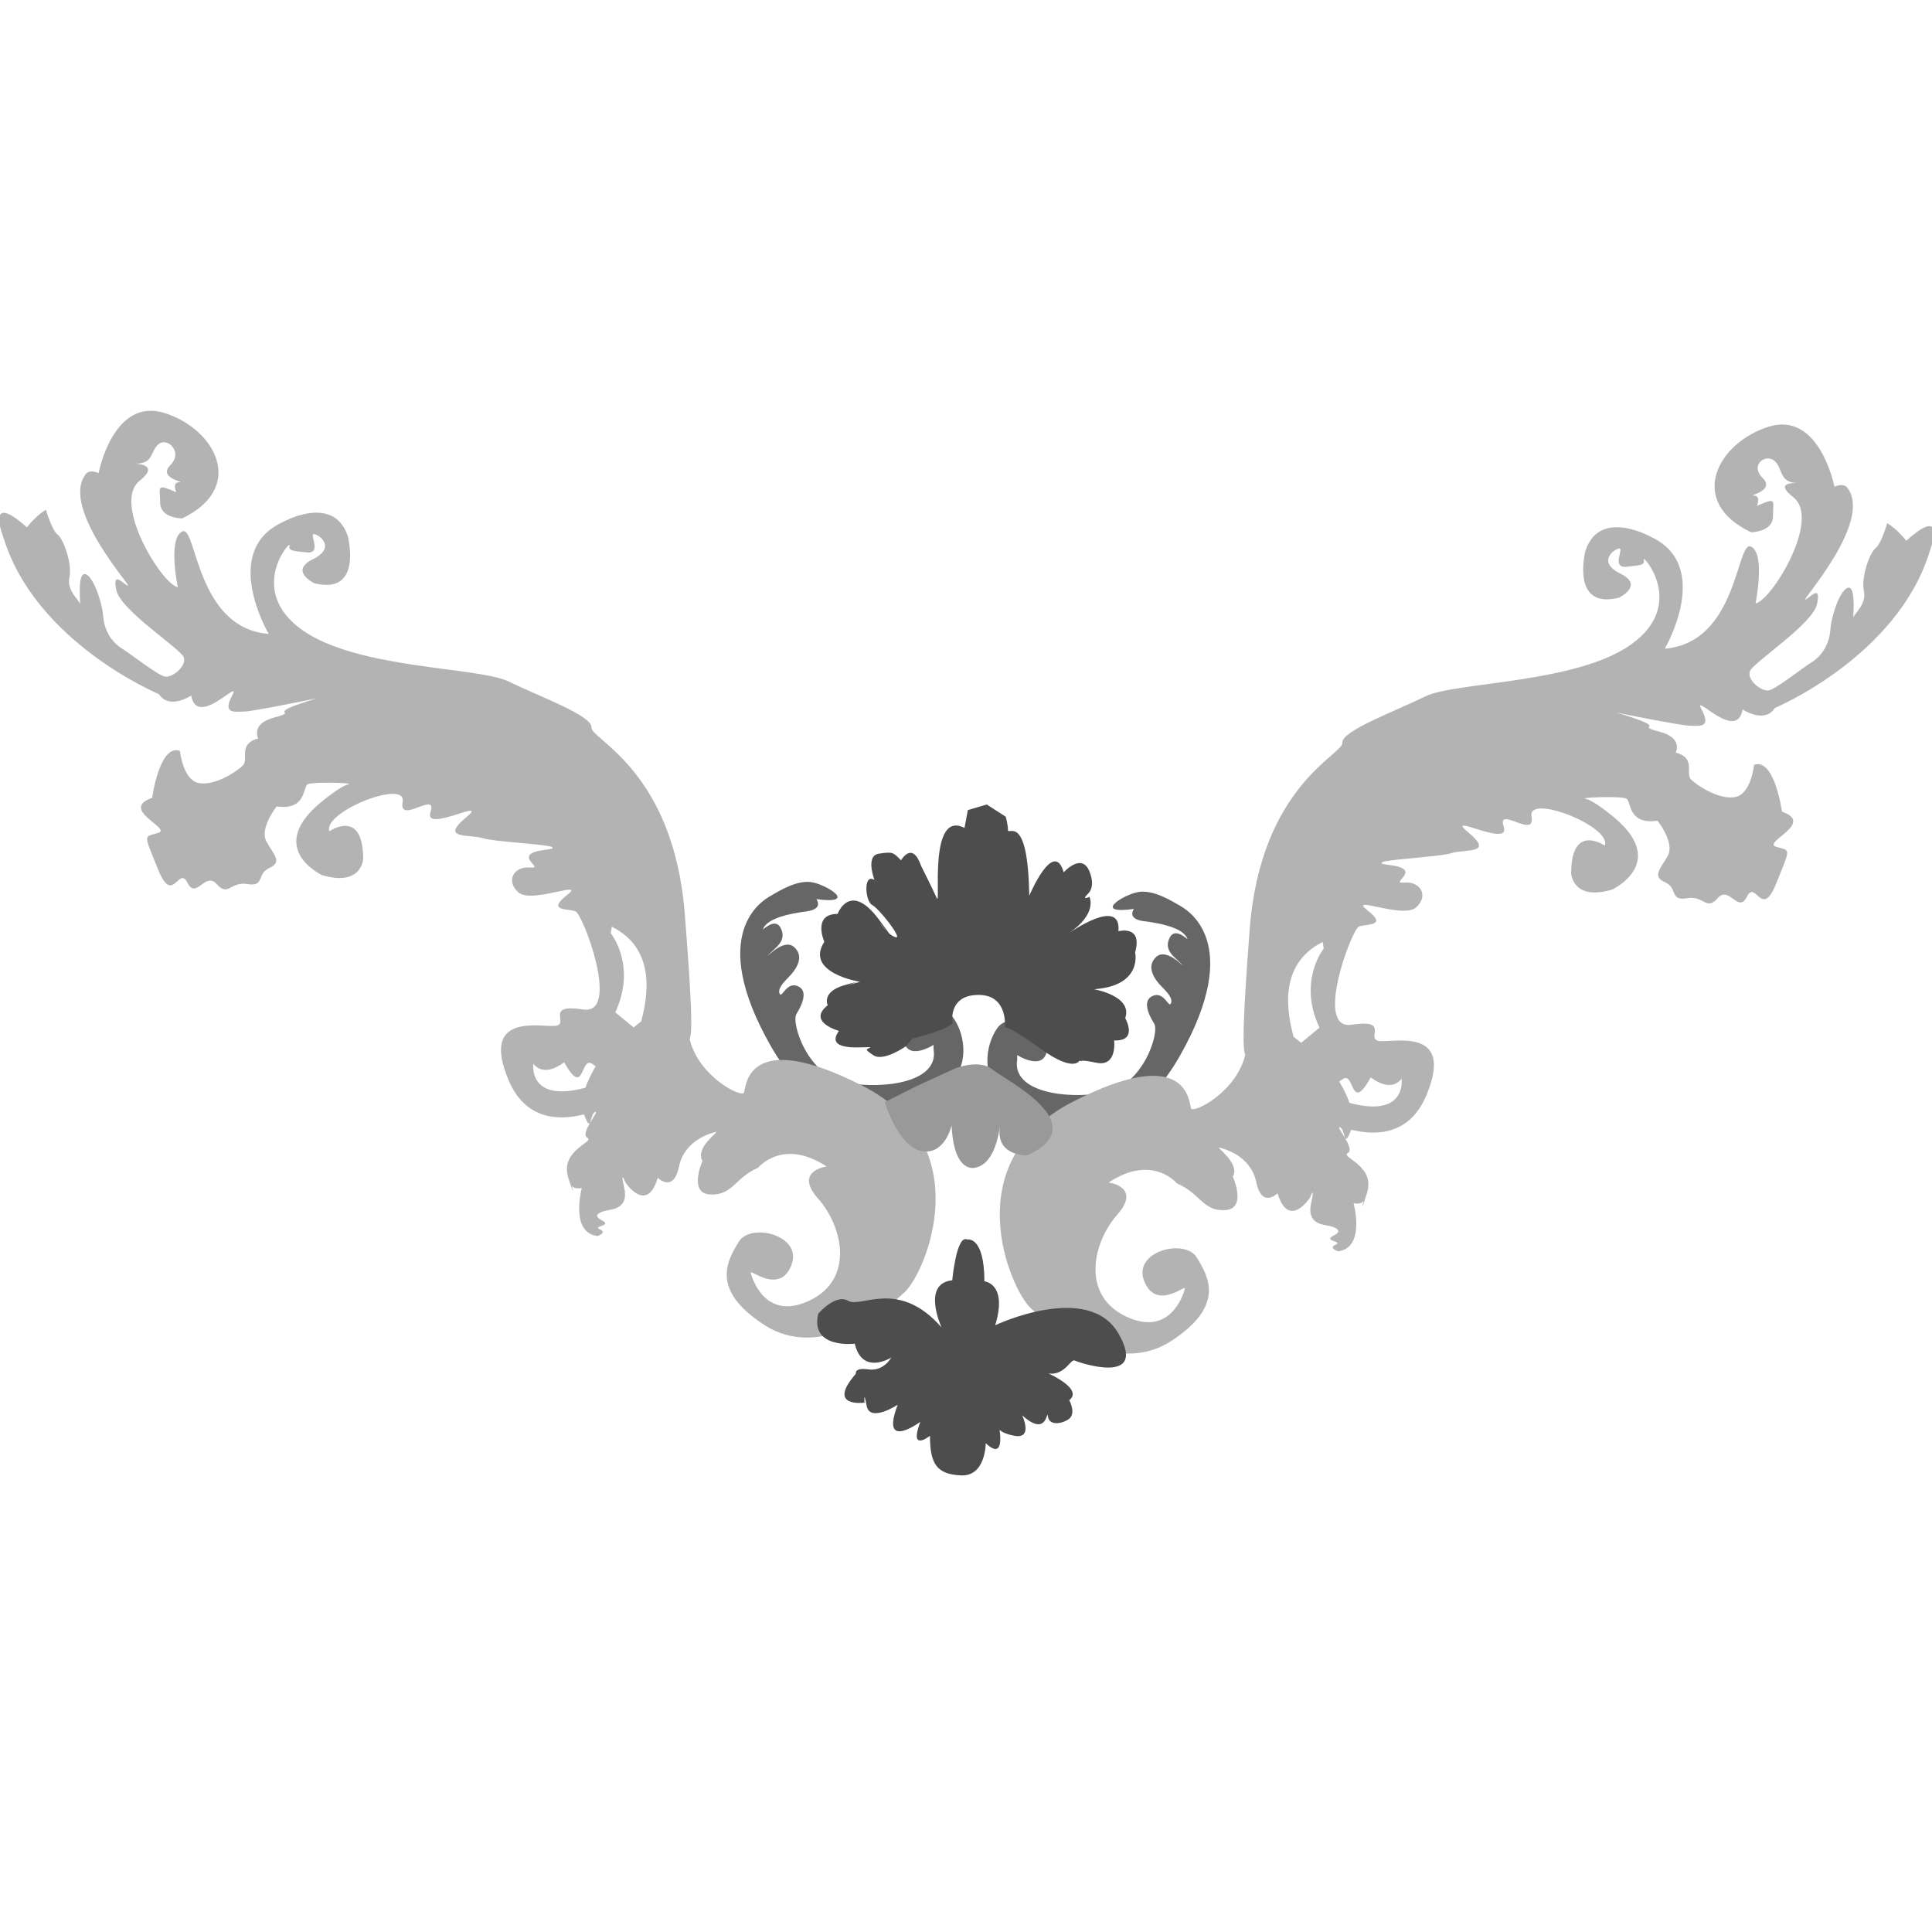 <?xml version="1.0" encoding="utf-8"?>
<!-- Generator: Adobe Illustrator 16.0.0, SVG Export Plug-In . SVG Version: 6.00 Build 0)  -->
<!DOCTYPE svg PUBLIC "-//W3C//DTD SVG 1.1//EN" "http://www.w3.org/Graphics/SVG/1.1/DTD/svg11.dtd">
<svg version="1.1" id="Layer_1" xmlns="http://www.w3.org/2000/svg" xmlns:xlink="http://www.w3.org/1999/xlink" x="0px" y="0px"
	 width="100px" height="100px" viewBox="0 0 100 100" enable-background="new 0 0 100 100" xml:space="preserve">
<g>
	<path fill="#666666" d="M52.649,54.61c0,0,1.443,0.921,1.557-0.349c0.113-1.269-1.964-1.957-2.597-1.033s-0.804,2.538,0.294,3.459
		c1.097,0.92,5.831,3.854,9.165-2.032c3.335-5.887,0.391-7.555-0.012-7.786c-0.404-0.229-1.387-0.861-2.193-0.687
		c-0.808,0.173-2.305,1.156-0.171,0.865c0,0-0.403,0.519,0.52,0.633c0.923,0.114,1.903,0.343,2.192,0.804
		c0.289,0.46-0.52-0.634-0.865,0.058c-0.345,0.693,0.348,1.038,0.637,1.383s-0.751-0.921-1.326-0.401
		c-0.576,0.52-0.056,1.211,0.291,1.557c0.345,0.344,0.576,0.633,0.461,0.863c-0.113,0.23-0.346-0.634-0.922-0.402
		c-0.577,0.231-0.229,0.981,0.06,1.441c0.289,0.461-0.571,3.231-2.59,3.58c-2.017,0.35-4.785-0.05-4.499-1.724"/>
	<path fill="#666666" d="M48.322,54.083c0,0-1.44,0.926-1.558-0.344c-0.118-1.268,1.958-1.963,2.593-1.041
		c0.636,0.921,0.811,2.535-0.283,3.46c-1.094,0.924-5.817,3.872-9.172-2.004c-3.353-5.876-0.416-7.553-0.013-7.784
		c0.404-0.231,1.383-0.867,2.19-0.696c0.808,0.172,2.309,1.15,0.175,0.865c0,0,0.404,0.518-0.518,0.635
		c-0.922,0.117-1.902,0.35-2.19,0.811c-0.287,0.462,0.518-0.635,0.866,0.057c0.347,0.691-0.344,1.039-0.632,1.384
		c-0.288,0.347,0.748-0.924,1.325-0.405c0.578,0.519,0.06,1.211-0.286,1.557c-0.345,0.347-0.576,0.636-0.459,0.866
		c0.115,0.23,0.344-0.635,0.921-0.405c0.578,0.229,0.232,0.98-0.056,1.441c-0.287,0.462,0.582,3.229,2.602,3.571
		c2.019,0.344,4.785-0.064,4.494-1.736"/>
</g>
<g>
	<path fill="#B3B3B3" d="M98.667,27.991c0,0-0.455-0.605-0.986-0.908c0,0-0.302,1.062-0.604,1.29
		c-0.303,0.228-0.756,1.518-0.604,2.199c0.154,0.683-0.451,1.138-0.528,1.365c-0.074,0.228,0.15-1.44-0.229-1.515
		c-0.379-0.076-0.907,1.29-0.98,2.199c-0.075,0.91-0.605,1.441-0.983,1.669c-0.378,0.229-1.817,1.368-2.196,1.444
		c-0.379,0.077-1.138-0.529-0.987-0.983c0.151-0.456,3.255-2.431,3.481-3.493c0.226-1.062-0.38-0.302-0.606-0.226
		c-0.228,0.076,3.48-4.023,2.188-5.764c0,0-0.151-0.303-0.683-0.075c0,0-0.765-3.941-3.416-3.103
		c-2.651,0.838-4.238,3.873-0.9,5.459c0,0,1.138-0.002,1.136-0.836s0.227-0.986-0.834-0.529c0,0,0.226-0.531-0.153-0.531
		c-0.379,0.001,1.137-0.229,0.453-0.91c-0.683-0.681,0.149-1.273,0.604-0.895C92.294,24.227,92.067,25,93.053,25
		c0.041,0,0.067,0,0.097,0c-0.365,0-1.316-0.04-0.322,0.743c1.442,1.135-1.129,5.337-1.962,5.491c0,0,0.526-2.563-0.231-2.94
		c-0.76-0.378-0.675,4.973-4.465,5.282c0,0,2.495-4.264-0.691-5.775c0,0-2.656-1.519-3.41,0.681c0,0-0.815,3.09,1.729,2.455
		c0,0,1.321-0.636,0.077-1.245c-1.244-0.61-0.318-1.284-0.062-1.303c0.258-0.021-0.432,1.025,0.378,0.946
		c0.81-0.081,0.946-0.101,0.888-0.377c-0.061-0.276,2.226,2.311-0.618,4.374c-2.844,2.063-9.141,1.953-10.684,2.712
		s-4.357,1.793-4.295,2.398c0.062,0.606-4.236,2.218-4.799,9.667c-0.376,4.959-0.367,6.154-0.229,6.493
		c-0.479,1.954-2.693,3.043-2.805,2.769c-0.11-0.277-0.116-3.44-6.159-0.323c-6.043,3.116-3.203,9.66-2.146,10.656
		c1.056,0.997,4.445,3.544,7.271,1.71c2.827-1.837,1.938-3.333,1.324-4.331c-0.61-0.998-3.329-0.326-2.716,1.225
		c0.612,1.554,2.164,0.164,2.108,0.386c-0.055,0.222-0.717,2.553-3.049,1.447c-2.333-1.105-1.727-3.825-0.452-5.271
		c1.272-1.444-0.447-1.664-0.447-1.664c2.272-1.502,3.536,0.047,3.536,0.047c1.215,0.519,1.333,1.443,2.49,1.384
		c1.155-0.059,0.402-1.735,0.402-1.735c0.402-0.694-0.929-1.561-0.696-1.503c0.229,0.057,1.619,0.402,1.91,1.789
		c0.292,1.389,1.101,0.577,1.101,0.577c0.581,1.907,1.678,0.229,1.678,0.229s0.288-0.753,0.058,0.289
		c-0.229,1.041,0.58,1.097,0.87,1.154c0.289,0.058,0.868,0.23,0.29,0.521s0.521,0.289,0.116,0.464
		c-0.405,0.173,0.116,0.346,0.116,0.346c1.446-0.176,0.807-2.488,0.807-2.488c0.306,0.055,0.449-0.024,0.518-0.121
		c-0.073,0.285-0.15,0.622,0.175-0.401c0.461-1.446-1.392-1.849-0.986-2.08c0.404-0.232-0.697-1.444-0.407-1.329
		c0.288,0.115,0.176,1.203,0.574,0.123c1.324,0.332,3.045,0.272,3.903-1.799c1.511-3.641-1.899-2.649-2.506-2.8
		c-0.606-0.151,0.604-1.139-1.367-0.833c-1.969,0.307-0.007-4.927,0.371-5.08c0.38-0.152,1.517-0.002,0.454-0.834
		c-1.062-0.833,1.82,0.451,2.502-0.156c0.68-0.607,0.225-1.365-0.609-1.288s1.06-0.684-0.759-0.908
		c-0.249-0.031-0.375-0.06-0.419-0.089l0.058-0.071c0.489-0.149,3.033-0.281,3.544-0.452c0.681-0.229,2.274,0.072,0.907-1.063
		c-1.366-1.133,2.2,0.83,1.819-0.306c-0.381-1.137,1.668,0.679,1.438-0.533c-0.229-1.212,4.17,0.523,3.793,1.509
		c0,0-1.745-1.209-1.741,1.444c0,0,0.079,1.439,2.124,0.829c0,0,3.105-1.444-0.158-3.941c0,0-0.835-0.68-1.214-0.755
		s1.896-0.155,2.122-0.004c0.228,0.151,0.078,1.365,1.594,1.135c0,0,0.912,1.136,0.534,1.817c-0.378,0.683-0.832,1.064-0.149,1.365
		c0.682,0.302,0.229,0.985,1.139,0.833c0.909-0.154,0.986,0.68,1.591-0.004c0.605-0.682,1.062,0.833,1.516-0.078
		c0.454-0.91,0.761,1.211,1.516-0.685c0.755-1.896,0.756-1.669-0.004-1.895c-0.758-0.226,2.045-1.216,0.301-1.819
		c0,0-0.384-2.804-1.444-2.424c0,0-0.149,1.516-0.982,1.669c-0.833,0.153-1.971-0.603-2.276-0.906
		c-0.303-0.302,0.227-1.061-0.683-1.363c-0.028-0.009-0.066-0.018-0.112-0.025c0.115-0.287,0.172-0.825-0.859-1.095
		c-1.44-0.376,0.834-0.077-2.2-0.981c0,0,3.337,0.676,3.792,0.676c0.454-0.001,1.137,0.149,0.604-0.835
		c-0.532-0.984,1.822,1.741,2.123-0.003c0,0,1.139,0.756,1.667-0.079c0,0,6.363-2.663,8.022-8.124
		C99.882,28.52,100.862,26.017,98.667,27.991z M68.462,48.757l0.055,0.341c0,0-1.361,1.669-0.221,4.094l-0.949,0.783l-0.392-0.314
		C66.647,52.504,66.099,49.938,68.462,48.757z M69.513,55.844c0.606-0.381,0.382,1.817,1.44-0.079c0,0,0.987,0.832,1.592,0.073
		c0,0,0.303,2.047-2.695,1.247c-0.151-0.44-0.373-0.842-0.532-1.102C69.372,55.938,69.436,55.892,69.513,55.844z"/>
	<path fill="#B3B3B3" d="M44.666,56.212c-6.054-3.097-6.048,0.065-6.158,0.344c-0.11,0.274-2.33-0.809-2.812-2.761
		c0.135-0.341,0.14-1.54-0.252-6.491c-0.586-7.447-4.888-9.044-4.829-9.651c0.06-0.606-2.758-1.63-4.303-2.384
		c-1.546-0.755-7.843-0.624-10.693-2.678c-2.849-2.054-0.572-4.648-0.631-4.372c-0.059,0.276,0.079,0.296,0.888,0.374
		c0.81,0.078,0.118-0.967,0.375-0.948c0.256,0.019,1.185,0.688-0.058,1.302s0.081,1.243,0.081,1.243
		c2.546,0.628,1.721-2.465,1.721-2.465c-0.762-2.197-3.413-0.676-3.413-0.676c-3.182,1.521-0.673,5.762-0.673,5.762
		c-3.791-0.298-3.723-5.68-4.48-5.299c-0.758,0.38-0.224,2.881-0.224,2.881c-0.834-0.15-3.418-4.367-1.979-5.507
		C8.224,24.096,7.252,24,6.894,24c0.03,0,0.059,0,0.103,0c0.985,0,0.757-0.631,1.211-1.01c0.453-0.38,1.289,0.404,0.608,1.086
		c-0.68,0.683,0.836,0.883,0.456,0.884c-0.378,0-0.15,0.518-0.15,0.518c-1.062-0.453-0.834-0.308-0.833,0.526
		c0.001,0.833,1.138,0.829,1.138,0.829c3.333-1.597,1.736-4.629-0.918-5.458c-2.655-0.83-3.406,3.113-3.406,3.113
		c-0.531-0.227-0.682,0.077-0.682,0.077c-1.286,1.746,2.434,5.832,2.207,5.757s-0.835-0.832-0.605,0.228
		c0.229,1.062,3.339,3.027,3.492,3.481c0.152,0.455-0.604,1.062-0.984,0.987c-0.378-0.075-1.821-1.21-2.2-1.437
		c-0.379-0.227-0.912-0.756-0.988-1.666c-0.078-0.91-0.61-2.273-0.99-2.197c-0.378,0.077-0.148,1.744-0.225,1.517
		c-0.076-0.228-0.684-0.681-0.532-1.364c0.15-0.682-0.307-1.971-0.611-2.197c-0.303-0.227-0.608-1.287-0.608-1.287
		c-0.53,0.304-0.984,0.91-0.984,0.91C-0.809,25.331,0.18,27.83,0.18,27.83c1.676,5.455,8.048,8.098,8.048,8.098
		c0.532,0.833,1.668,0.074,1.668,0.074c0.305,1.743,2.65-0.991,2.122-0.004c-0.529,0.986,0.154,0.834,0.608,0.833
		c0.455-0.001,3.789-0.689,3.789-0.689c-3.03,0.915-0.757,0.608-2.196,0.989c-1.03,0.273-0.971,0.812-0.855,1.098
		c-0.046,0.008-0.084,0.016-0.111,0.025c-0.91,0.304-0.377,1.062-0.68,1.366c-0.303,0.304-1.438,1.063-2.273,0.914
		c-0.833-0.15-0.987-1.667-0.987-1.667c-1.062-0.377-1.436,2.428-1.436,2.428c-1.743,0.609,1.063,1.591,0.306,1.819
		c-0.758,0.229-0.758,0.001,0.002,1.895c0.761,1.894,1.062-0.229,1.517,0.68c0.457,0.909,0.91-0.608,1.516,0.073
		c0.608,0.682,0.683-0.152,1.592-0.003c0.911,0.15,0.455-0.531,1.137-0.835c0.681-0.304,0.226-0.683-0.155-1.364
		c-0.379-0.682,0.528-1.82,0.528-1.82c1.516,0.225,1.364-0.987,1.59-1.139c0.228-0.152,2.501-0.08,2.123-0.004
		c-0.378,0.077-1.211,0.761-1.211,0.761c-3.255,2.506-0.146,3.942-0.146,3.942c2.048,0.603,2.122-0.838,2.122-0.838
		c-0.004-2.653-1.745-1.437-1.745-1.437c-0.381-0.985,4.013-2.736,3.787-1.522c-0.225,1.213,1.819-0.609,1.441,0.528
		s3.182-0.84,1.82,0.299c-1.364,1.14,0.228,0.834,0.911,1.06c0.51,0.169,3.054,0.293,3.544,0.441l0.058,0.071
		c-0.044,0.028-0.17,0.058-0.418,0.089c-1.819,0.23,0.078,0.985-0.757,0.911c-0.833-0.073-1.287,0.685-0.604,1.29
		c0.684,0.605,3.562-0.688,2.501,0.148c-1.06,0.835,0.077,0.681,0.456,0.833c0.38,0.15,2.358,5.378,0.387,5.078
		c-1.972-0.301-0.757,0.684-1.364,0.836c-0.605,0.152-4.019-0.827-2.496,2.809c0.866,2.068,2.585,2.123,3.908,1.786
		c0.401,1.081,0.286-0.009,0.574-0.125c0.289-0.116-0.808,1.101-0.403,1.332c0.406,0.229-1.445,0.638-0.98,2.083
		c0.33,1.022,0.251,0.686,0.177,0.4c0.069,0.097,0.212,0.176,0.519,0.12c0,0-0.632,2.313,0.813,2.485c0,0,0.52-0.175,0.115-0.348
		c-0.405-0.173,0.694-0.174,0.115-0.463c-0.579-0.289-0.001-0.463,0.288-0.521c0.29-0.059,1.099-0.117,0.866-1.158
		c-0.232-1.04,0.058-0.288,0.058-0.288s1.103,1.675,1.677-0.236c0,0,0.811,0.811,1.098-0.579c0.288-1.388,1.674-1.737,1.906-1.796
		c0.231-0.059-1.098,0.812-0.692,1.504c0,0-0.75,1.681,0.407,1.735c1.157,0.056,1.272-0.87,2.485-1.392c0,0,1.258-1.553,3.535-0.058
		c0,0-1.718,0.224-0.44,1.665c1.278,1.44,1.894,4.158-0.435,5.271c-2.33,1.114-3-1.216-3.055-1.438
		c-0.056-0.222,1.5,1.162,2.108-0.391c0.607-1.555-2.112-2.217-2.721-1.217c-0.608,1-1.495,2.499,1.338,4.325
		c2.833,1.826,6.214-0.731,7.267-1.732C47.9,65.862,50.72,59.311,44.666,56.212z M33.188,52.866l-0.39,0.314l-0.952-0.782
		c1.132-2.426-0.234-4.092-0.234-4.092l0.054-0.34C34.032,49.14,33.491,51.709,33.188,52.866z M27.605,55.06
		c0.608,0.757,1.592-0.079,1.592-0.079c1.064,1.895,0.833-0.304,1.44,0.075c0.077,0.048,0.141,0.095,0.196,0.14
		c-0.158,0.26-0.378,0.662-0.528,1.102C27.309,57.108,27.605,55.06,27.605,55.06z"/>
</g>
<path fill="#999999" d="M49.422,55.308c0,0,1.267-0.521,1.96,0.055c0.694,0.575,5.311,2.817,1.795,4.438c0,0-1.499,0.06-1.443-1.267
	s0.118,1.672-1.266,1.905c0,0-1.094,0.348-1.214-2.189c0,0-0.344,1.558-1.555,1.329c-1.211-0.229-1.907-2.534-1.907-2.534
	l1.613-0.811L49.422,55.308z"/>
<g>
	<path fill="#4D4D4D" d="M52.013,53.17c0,0,0.171-1.615-1.271-1.67c-1.441-0.056-1.498,1.04-1.439,1.386
		c0.059,0.347-2.075,0.869-2.075,0.869l-0.345,0.403c0,0-1.151,0.81-1.671,0.464c-0.52-0.344-0.347-0.287-0.174-0.402
		c0.173-0.116-2.479,0.35-1.616-0.862c0,0-1.673-0.459-0.579-1.325c0,0-0.346-0.692,0.865-1.04c1.209-0.347,0.173,0,0.173,0
		l0.633-0.174c0,0-2.883-0.457-1.848-2.073c0,0-0.638-1.441,0.688-1.442c0,0,0.632-1.732,2.135,0.285
		c1.502,2.015,0.058,0.172,0.058,0.172s0.404,0.634,0.808,0.749c0.404,0.114-0.867-1.498-1.213-1.669
		c-0.347-0.174-0.464-1.557,0.056-1.328c0.519,0.23,0.115,0.173,0.115,0.173s-0.578-1.382,0.172-1.499
		c0.749-0.117,0.749-0.059,1.154,0.344c0,0,0.574-1.04,1.037,0.286c0,0,0.579,1.152,0.811,1.671s-0.468-4.612,1.436-3.635
		l0.172-0.923l0.979-0.289l0.982,0.632c0,0,0.116,0.404,0.116,0.693c0.001,0.288,1.036-0.925,1.101,3.4c0,0,1.264-3.001,1.785-1.214
		c0,0,0.921-1.04,1.326-0.06c0,0,0.348,0.749-0.056,1.153c-0.402,0.405,0.058,0.173,0.058,0.173s0.463,0.864-1.093,1.904
		c0,0,2.765-1.965,2.596-0.12c0,0,1.268-0.348,0.866,1.094c0,0,0.406,1.729-2.13,1.907c0,0,2.019,0.342,1.616,1.495
		c0,0,0.694,1.211-0.574,1.154c0,0,0.176,1.384-0.921,1.155c-1.096-0.229-0.634,0.002-0.865-0.113c0,0-0.288,0.633-1.961-0.574
		C52.243,53.111,52.013,53.17,52.013,53.17z"/>
	<path fill="#4D4D4D" d="M51.511,68.594c0,0,4.824-2.282,6.382,0.433c1.558,2.717-2.05,1.503-2.272,1.392
		c-0.222-0.109-0.609,1.056-1.719,0.558c-1.111-0.497,2.442,0.718,1.444,1.495c0,0,0.391,0.722-0.054,0.999
		c-0.443,0.278-0.999,0.28-1.055-0.164c-0.056-0.445,0.002,1.165-1.331-0.054c0,0,0.612,1.275-0.442,1.055
		c-1.056-0.22-0.778-0.608-0.778-0.608s0.447,2.052-0.664,1c0,0,0.003,1.72-1.273,1.666c-1.278-0.054-1.611-0.607-1.614-2.05
		c0,0-1.107,0.89-0.501-0.721c0,0-2.105,1.558-1.167-0.887c0,0-1.44,0.947-1.609,0.058c-0.167-0.887-0.111-0.165-0.111-0.165
		s-1.997,0.281-0.447-1.497c0,0-0.111-0.334,0.667-0.223c0.776,0.108,1.163-0.613,1.163-0.613s-1.496,0.946-1.887-0.718
		c0,0-2.331,0.281-1.889-1.551c0,0,0.886-1.056,1.552-0.668c0.667,0.387,2.607-1.17,4.831,1.379c0,0-1.058-2.273,0.551-2.442
		c0,0,0.219-2.387,0.774-2.109c0,0,0.887-0.224,0.891,2.162C50.952,66.319,52.173,66.429,51.511,68.594z"/>
</g>
</svg>

